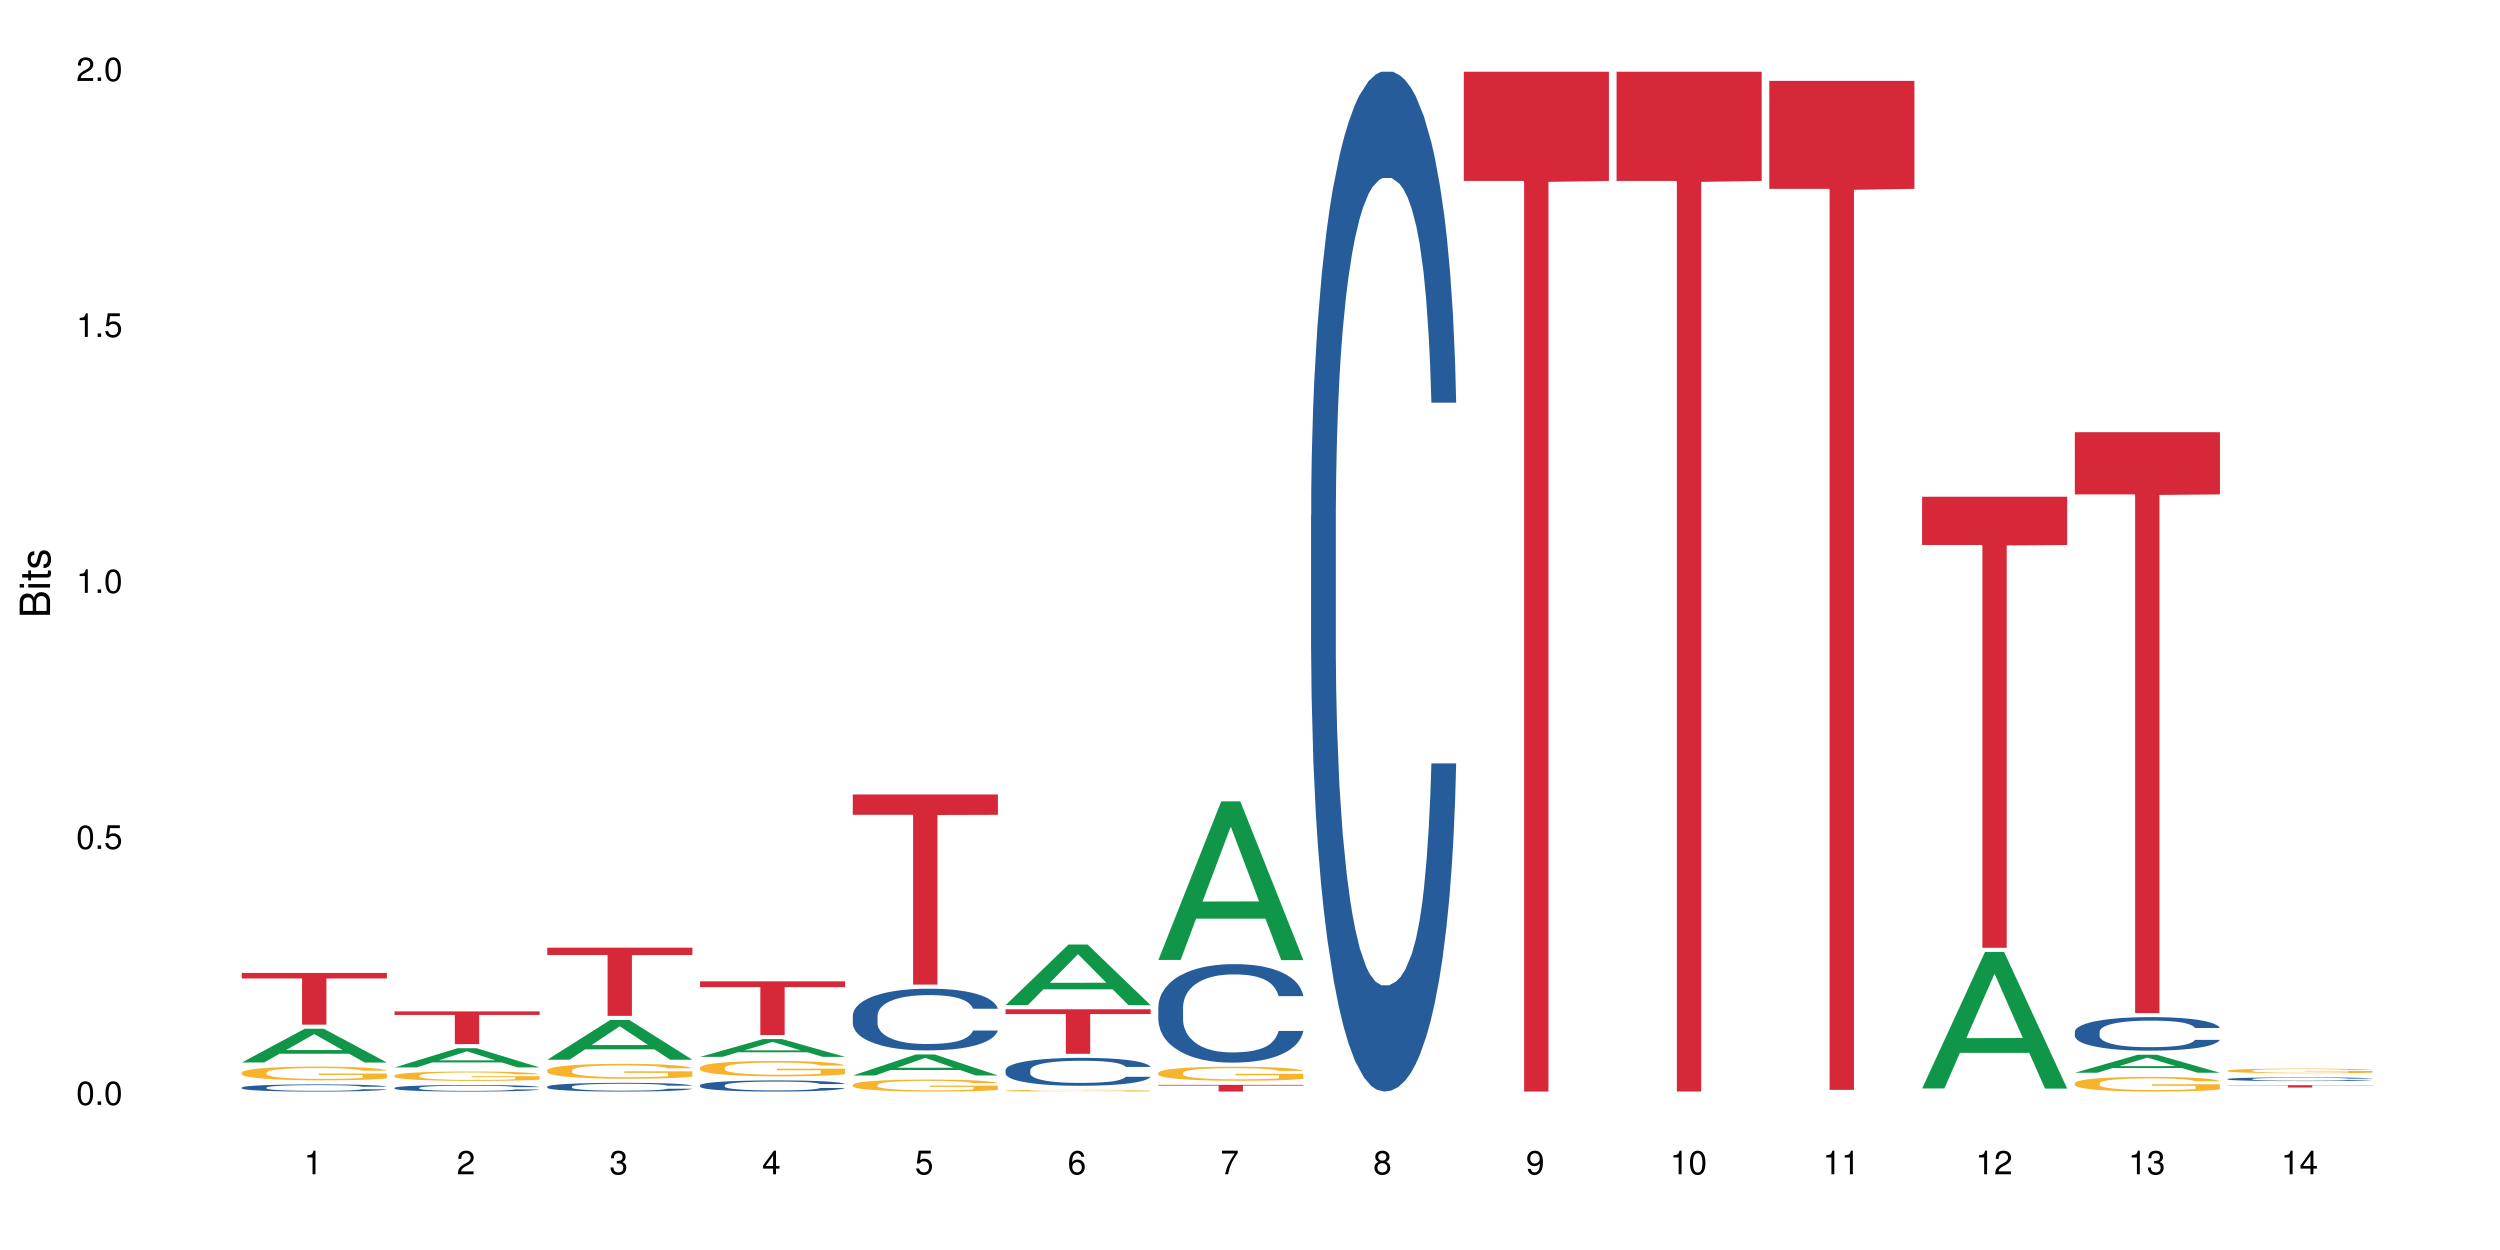 <?xml version="1.0" encoding="UTF-8"?>
<svg xmlns="http://www.w3.org/2000/svg" xmlns:xlink="http://www.w3.org/1999/xlink" width="720pt" height="360pt" viewBox="0 0 720 360" version="1.1">
<defs>
<g>
<symbol overflow="visible" id="glyph0-0">
<path style="stroke:none;" d=""/>
</symbol>
<symbol overflow="visible" id="glyph0-1">
<path style="stroke:none;" d="M 2.641 -6.797 C 2 -6.797 1.422 -6.531 1.078 -6.047 C 0.641 -5.453 0.406 -4.547 0.406 -3.297 C 0.406 -1 1.188 0.219 2.641 0.219 C 4.078 0.219 4.859 -1 4.859 -3.234 C 4.859 -4.562 4.656 -5.438 4.203 -6.047 C 3.844 -6.531 3.281 -6.797 2.641 -6.797 Z M 2.641 -6.047 C 3.547 -6.047 4 -5.125 4 -3.312 C 4 -1.375 3.562 -0.484 2.625 -0.484 C 1.734 -0.484 1.281 -1.422 1.281 -3.281 C 1.281 -5.141 1.734 -6.047 2.641 -6.047 Z M 2.641 -6.047 "/>
</symbol>
<symbol overflow="visible" id="glyph0-2">
<path style="stroke:none;" d="M 1.828 -1 L 0.828 -1 L 0.828 0 L 1.828 0 Z M 1.828 -1 "/>
</symbol>
<symbol overflow="visible" id="glyph0-3">
<path style="stroke:none;" d="M 4.562 -6.797 L 1.062 -6.797 L 0.547 -3.094 L 1.328 -3.094 C 1.719 -3.562 2.047 -3.734 2.578 -3.734 C 3.484 -3.734 4.062 -3.109 4.062 -2.094 C 4.062 -1.125 3.484 -0.531 2.578 -0.531 C 1.828 -0.531 1.375 -0.906 1.188 -1.672 L 0.328 -1.672 C 0.453 -1.109 0.547 -0.844 0.75 -0.594 C 1.125 -0.078 1.828 0.219 2.594 0.219 C 3.969 0.219 4.922 -0.781 4.922 -2.219 C 4.922 -3.562 4.031 -4.484 2.719 -4.484 C 2.25 -4.484 1.859 -4.359 1.469 -4.062 L 1.734 -5.969 L 4.562 -5.969 Z M 4.562 -6.797 "/>
</symbol>
<symbol overflow="visible" id="glyph0-4">
<path style="stroke:none;" d="M 2.484 -4.844 L 2.484 0 L 3.328 0 L 3.328 -6.797 L 2.766 -6.797 C 2.469 -5.75 2.281 -5.609 0.984 -5.453 L 0.984 -4.844 Z M 2.484 -4.844 "/>
</symbol>
<symbol overflow="visible" id="glyph0-5">
<path style="stroke:none;" d="M 4.859 -0.828 L 1.281 -0.828 C 1.359 -1.391 1.672 -1.75 2.5 -2.234 L 3.469 -2.75 C 4.406 -3.266 4.906 -3.969 4.906 -4.812 C 4.906 -5.375 4.672 -5.906 4.266 -6.266 C 3.859 -6.625 3.375 -6.797 2.719 -6.797 C 1.859 -6.797 1.219 -6.5 0.844 -5.922 C 0.609 -5.562 0.5 -5.125 0.484 -4.438 L 1.328 -4.438 C 1.359 -4.906 1.406 -5.188 1.531 -5.406 C 1.75 -5.812 2.188 -6.062 2.703 -6.062 C 3.469 -6.062 4.031 -5.516 4.031 -4.781 C 4.031 -4.25 3.719 -3.797 3.125 -3.438 L 2.234 -2.938 C 0.812 -2.141 0.406 -1.5 0.328 0 L 4.859 0 Z M 4.859 -0.828 "/>
</symbol>
<symbol overflow="visible" id="glyph0-6">
<path style="stroke:none;" d="M 2.125 -3.125 L 2.578 -3.125 C 3.516 -3.125 3.984 -2.703 3.984 -1.891 C 3.984 -1.031 3.469 -0.531 2.578 -0.531 C 1.656 -0.531 1.203 -0.984 1.156 -1.969 L 0.312 -1.969 C 0.344 -1.422 0.438 -1.078 0.609 -0.766 C 0.953 -0.109 1.625 0.219 2.547 0.219 C 3.953 0.219 4.859 -0.609 4.859 -1.906 C 4.859 -2.766 4.516 -3.25 3.703 -3.516 C 4.344 -3.766 4.656 -4.25 4.656 -4.938 C 4.656 -6.109 3.875 -6.797 2.578 -6.797 C 1.203 -6.797 0.484 -6.047 0.453 -4.609 L 1.297 -4.609 C 1.312 -5.016 1.344 -5.25 1.453 -5.453 C 1.641 -5.828 2.062 -6.062 2.594 -6.062 C 3.344 -6.062 3.797 -5.625 3.797 -4.906 C 3.797 -4.422 3.609 -4.141 3.25 -3.984 C 3.016 -3.891 2.719 -3.844 2.125 -3.844 Z M 2.125 -3.125 "/>
</symbol>
<symbol overflow="visible" id="glyph0-7">
<path style="stroke:none;" d="M 3.141 -1.625 L 3.141 0 L 3.984 0 L 3.984 -1.625 L 4.984 -1.625 L 4.984 -2.391 L 3.984 -2.391 L 3.984 -6.797 L 3.359 -6.797 L 0.266 -2.516 L 0.266 -1.625 Z M 3.141 -2.391 L 1 -2.391 L 3.141 -5.359 Z M 3.141 -2.391 "/>
</symbol>
<symbol overflow="visible" id="glyph0-8">
<path style="stroke:none;" d="M 4.781 -5.031 C 4.609 -6.141 3.891 -6.797 2.844 -6.797 C 2.094 -6.797 1.422 -6.438 1.031 -5.828 C 0.609 -5.172 0.406 -4.344 0.406 -3.094 C 0.406 -1.953 0.578 -1.234 0.984 -0.625 C 1.359 -0.078 1.953 0.219 2.703 0.219 C 3.984 0.219 4.922 -0.734 4.922 -2.078 C 4.922 -3.344 4.062 -4.234 2.844 -4.234 C 2.172 -4.234 1.641 -3.969 1.281 -3.469 C 1.281 -5.125 1.828 -6.047 2.797 -6.047 C 3.391 -6.047 3.797 -5.672 3.938 -5.031 Z M 2.734 -3.484 C 3.547 -3.484 4.062 -2.922 4.062 -2 C 4.062 -1.156 3.484 -0.531 2.703 -0.531 C 1.922 -0.531 1.328 -1.188 1.328 -2.047 C 1.328 -2.891 1.906 -3.484 2.734 -3.484 Z M 2.734 -3.484 "/>
</symbol>
<symbol overflow="visible" id="glyph0-9">
<path style="stroke:none;" d="M 4.984 -6.797 L 0.438 -6.797 L 0.438 -5.969 L 4.109 -5.969 C 2.5 -3.656 1.828 -2.234 1.328 0 L 2.219 0 C 2.594 -2.172 3.453 -4.047 4.984 -6.094 Z M 4.984 -6.797 "/>
</symbol>
<symbol overflow="visible" id="glyph0-10">
<path style="stroke:none;" d="M 3.75 -3.578 C 4.453 -4 4.688 -4.344 4.688 -4.984 C 4.688 -6.047 3.844 -6.797 2.641 -6.797 C 1.438 -6.797 0.594 -6.047 0.594 -4.984 C 0.594 -4.359 0.828 -4.016 1.516 -3.578 C 0.734 -3.203 0.359 -2.641 0.359 -1.891 C 0.359 -0.641 1.297 0.219 2.641 0.219 C 3.984 0.219 4.922 -0.641 4.922 -1.875 C 4.922 -2.641 4.531 -3.203 3.75 -3.578 Z M 2.641 -6.047 C 3.359 -6.047 3.812 -5.625 3.812 -4.969 C 3.812 -4.344 3.344 -3.922 2.641 -3.922 C 1.922 -3.922 1.453 -4.344 1.453 -4.984 C 1.453 -5.625 1.922 -6.047 2.641 -6.047 Z M 2.641 -3.203 C 3.484 -3.203 4.062 -2.672 4.062 -1.875 C 4.062 -1.062 3.484 -0.531 2.625 -0.531 C 1.797 -0.531 1.219 -1.078 1.219 -1.875 C 1.219 -2.672 1.797 -3.203 2.641 -3.203 Z M 2.641 -3.203 "/>
</symbol>
<symbol overflow="visible" id="glyph0-11">
<path style="stroke:none;" d="M 0.516 -1.547 C 0.672 -0.438 1.406 0.219 2.438 0.219 C 3.188 0.219 3.859 -0.141 4.266 -0.75 C 4.688 -1.406 4.891 -2.25 4.891 -3.484 C 4.891 -4.625 4.703 -5.359 4.312 -5.953 C 3.938 -6.5 3.344 -6.797 2.594 -6.797 C 1.297 -6.797 0.359 -5.844 0.359 -4.516 C 0.359 -3.25 1.234 -2.344 2.453 -2.344 C 3.094 -2.344 3.562 -2.578 4.016 -3.109 C 4 -1.453 3.469 -0.531 2.5 -0.531 C 1.906 -0.531 1.484 -0.906 1.359 -1.547 Z M 2.578 -6.062 C 3.375 -6.062 3.969 -5.406 3.969 -4.531 C 3.969 -3.688 3.375 -3.094 2.547 -3.094 C 1.734 -3.094 1.234 -3.672 1.234 -4.578 C 1.234 -5.438 1.797 -6.062 2.578 -6.062 Z M 2.578 -6.062 "/>
</symbol>
<symbol overflow="visible" id="glyph1-0">
<path style="stroke:none;" d=""/>
</symbol>
<symbol overflow="visible" id="glyph1-1">
<path style="stroke:none;" d="M 0 -0.953 L 0 -4.891 C 0 -5.719 -0.234 -6.344 -0.734 -6.797 C -1.188 -7.234 -1.812 -7.469 -2.5 -7.469 C -3.547 -7.469 -4.188 -7 -4.625 -5.875 C -4.984 -6.672 -5.641 -7.094 -6.531 -7.094 C -7.156 -7.094 -7.734 -6.859 -8.141 -6.391 C -8.562 -5.938 -8.75 -5.344 -8.75 -4.5 L -8.75 -0.953 Z M -4.984 -2.062 L -7.766 -2.062 L -7.766 -4.219 C -7.766 -4.844 -7.688 -5.203 -7.453 -5.5 C -7.219 -5.812 -6.859 -5.969 -6.375 -5.969 C -5.906 -5.969 -5.531 -5.812 -5.297 -5.5 C -5.062 -5.203 -4.984 -4.844 -4.984 -4.219 Z M -0.984 -2.062 L -4 -2.062 L -4 -4.781 C -4 -5.328 -3.859 -5.688 -3.578 -5.953 C -3.297 -6.219 -2.922 -6.359 -2.484 -6.359 C -2.062 -6.359 -1.688 -6.219 -1.406 -5.953 C -1.109 -5.688 -0.984 -5.328 -0.984 -4.781 Z M -0.984 -2.062 "/>
</symbol>
<symbol overflow="visible" id="glyph1-2">
<path style="stroke:none;" d="M -6.281 -1.797 L -6.281 -0.797 L 0 -0.797 L 0 -1.797 Z M -8.75 -1.797 L -8.75 -0.797 L -7.484 -0.797 L -7.484 -1.797 Z M -8.75 -1.797 "/>
</symbol>
<symbol overflow="visible" id="glyph1-3">
<path style="stroke:none;" d="M -6.281 -3.047 L -6.281 -2.016 L -8.016 -2.016 L -8.016 -1.016 L -6.281 -1.016 L -6.281 -0.172 L -5.469 -0.172 L -5.469 -1.016 L -0.719 -1.016 C -0.078 -1.016 0.281 -1.453 0.281 -2.234 C 0.281 -2.469 0.25 -2.719 0.188 -3.047 L -0.641 -3.047 C -0.609 -2.922 -0.594 -2.766 -0.594 -2.562 C -0.594 -2.141 -0.719 -2.016 -1.156 -2.016 L -5.469 -2.016 L -5.469 -3.047 Z M -6.281 -3.047 "/>
</symbol>
<symbol overflow="visible" id="glyph1-4">
<path style="stroke:none;" d="M -4.531 -5.25 C -5.766 -5.25 -6.469 -4.422 -6.469 -2.969 C -6.469 -1.516 -5.719 -0.562 -4.547 -0.562 C -3.562 -0.562 -3.094 -1.062 -2.734 -2.562 L -2.516 -3.484 C -2.344 -4.188 -2.094 -4.469 -1.625 -4.469 C -1.047 -4.469 -0.641 -3.875 -0.641 -3 C -0.641 -2.453 -0.797 -2 -1.062 -1.75 C -1.25 -1.594 -1.422 -1.531 -1.875 -1.469 L -1.875 -0.406 C -0.422 -0.453 0.281 -1.266 0.281 -2.922 C 0.281 -4.5 -0.5 -5.516 -1.719 -5.516 C -2.656 -5.516 -3.172 -4.984 -3.469 -3.734 L -3.703 -2.766 C -3.891 -1.953 -4.156 -1.609 -4.594 -1.609 C -5.172 -1.609 -5.547 -2.125 -5.547 -2.938 C -5.547 -3.75 -5.203 -4.172 -4.531 -4.203 Z M -4.531 -5.25 "/>
</symbol>
</g>
</defs>
<g id="surface121045">
<rect x="0" y="0" width="720" height="360" style="fill:rgb(100%,100%,100%);fill-opacity:1;stroke:none;"/>
<path style=" stroke:none;fill-rule:nonzero;fill:rgb(6.275%,58.824%,28.235%);fill-opacity:1;" d="M 69.629 305.996 L 69.676 305.988 L 87.758 296.285 L 93.25 296.285 L 111.422 306.004 L 105.039 306.004 L 100.484 303.469 L 80.523 303.469 L 76.059 305.996 L 69.629 305.996 L 82.445 302.418 L 98.652 302.41 L 90.57 297.871 L 90.48 297.863 L 90.391 297.891 L 82.398 302.41 L 82.445 302.418 Z M 69.629 305.996 "/>
<path style=" stroke:none;fill-rule:nonzero;fill:rgb(14.51%,36.078%,60%);fill-opacity:1;" d="M 69.629 313.207 L 69.68 313.203 L 69.68 313.16 L 69.832 313.086 L 70.191 312.996 L 70.547 312.934 L 71.465 312.824 L 72.738 312.715 L 74.062 312.633 L 75.031 312.586 L 75.898 312.547 L 77.887 312.477 L 79.16 312.441 L 80.535 312.41 L 82.219 312.379 L 83.441 312.359 L 86.195 312.328 L 88.234 312.316 L 89.812 312.309 L 93.227 312.309 L 95.266 312.316 L 96.746 312.328 L 98.375 312.344 L 99.75 312.359 L 102.148 312.398 L 104.289 312.453 L 105.258 312.484 L 106.785 312.543 L 107.957 312.598 L 108.773 312.648 L 109.691 312.715 L 110.504 312.801 L 111.117 312.898 L 111.422 312.98 L 104.289 312.98 L 103.93 312.902 L 103.523 312.844 L 102.758 312.77 L 101.992 312.715 L 100.922 312.66 L 99.957 312.621 L 98.629 312.586 L 97.457 312.562 L 96.234 312.547 L 95.062 312.535 L 92.82 312.523 L 90.219 312.523 L 89.254 312.527 L 87.266 312.543 L 86.195 312.555 L 84.664 312.582 L 83.594 312.609 L 82.32 312.645 L 81.453 312.676 L 80.383 312.727 L 79.617 312.77 L 78.754 312.832 L 78.242 312.879 L 77.785 312.93 L 77.375 312.992 L 77.07 313.059 L 76.867 313.129 L 76.766 313.195 L 76.766 313.488 L 76.867 313.559 L 77.121 313.637 L 77.785 313.75 L 78.754 313.852 L 79.875 313.93 L 80.945 313.988 L 81.555 314.012 L 82.371 314.043 L 83.645 314.082 L 85.48 314.117 L 86.551 314.133 L 88.184 314.148 L 89.863 314.156 L 92.105 314.156 L 94.094 314.148 L 95.418 314.141 L 96.797 314.125 L 98.68 314.094 L 99.852 314.062 L 100.871 314.027 L 101.637 313.988 L 102.148 313.961 L 102.91 313.902 L 103.523 313.836 L 103.98 313.773 L 104.289 313.707 L 111.422 313.707 L 111.117 313.781 L 110.66 313.855 L 110.199 313.91 L 109.484 313.977 L 108.672 314.035 L 107.5 314.102 L 106.531 314.145 L 105.258 314.191 L 104.082 314.227 L 102.809 314.258 L 100.922 314.297 L 99.699 314.316 L 98.375 314.332 L 96.797 314.348 L 94.809 314.359 L 92.668 314.367 L 90.68 314.371 L 88.539 314.367 L 86.957 314.359 L 84.867 314.344 L 82.27 314.309 L 80.383 314.273 L 78.906 314.238 L 77.633 314.199 L 76.203 314.148 L 74.371 314.066 L 73.25 314 L 72.484 313.949 L 71.617 313.875 L 71.004 313.809 L 70.293 313.703 L 69.781 313.57 L 69.629 313.465 Z M 69.629 313.207 "/>
<path style=" stroke:none;fill-rule:nonzero;fill:rgb(96.863%,70.196%,16.863%);fill-opacity:1;" d="M 69.629 308.875 L 69.68 308.871 L 69.68 308.797 L 69.883 308.637 L 70.395 308.414 L 71.055 308.23 L 71.77 308.086 L 72.23 308.008 L 72.992 307.902 L 73.656 307.82 L 75.336 307.66 L 77.477 307.508 L 78.652 307.445 L 79.977 307.383 L 81.863 307.312 L 82.727 307.289 L 85.379 307.23 L 88.387 307.195 L 91.699 307.184 L 93.227 307.188 L 95.316 307.203 L 98.172 307.242 L 99.801 307.277 L 101.078 307.312 L 102.402 307.359 L 104.031 307.434 L 105.562 307.52 L 106.785 307.605 L 108.008 307.715 L 109.027 307.828 L 109.895 307.957 L 110.66 308.105 L 111.117 308.234 L 111.422 308.359 L 104.34 308.359 L 103.93 308.234 L 103.473 308.137 L 102.707 308.016 L 101.941 307.93 L 101.18 307.863 L 99.75 307.77 L 98.527 307.711 L 97 307.66 L 95.52 307.629 L 93.84 307.605 L 92.82 307.598 L 90.117 307.598 L 87.672 307.625 L 86.246 307.652 L 85.227 307.68 L 83.797 307.734 L 82.934 307.777 L 82.422 307.809 L 80.895 307.918 L 79.875 308.02 L 79.312 308.09 L 78.602 308.195 L 78.09 308.293 L 77.531 308.438 L 77.223 308.547 L 76.816 308.793 L 76.766 309.441 L 76.918 309.578 L 77.223 309.727 L 77.633 309.855 L 78.242 309.992 L 78.855 310.098 L 79.926 310.238 L 80.844 310.332 L 81.555 310.391 L 82.934 310.488 L 83.492 310.52 L 84.816 310.586 L 86.195 310.637 L 87.875 310.68 L 89.148 310.703 L 91.188 310.719 L 93.789 310.719 L 96.848 310.699 L 98.781 310.668 L 100.109 310.641 L 100.977 310.613 L 102.047 310.574 L 102.809 310.539 L 103.523 310.5 L 104.391 310.438 L 104.391 309.578 L 91.801 309.574 L 91.801 309.168 L 111.371 309.168 L 111.422 310.574 L 110.352 310.672 L 109.027 310.766 L 107.754 310.84 L 106.43 310.898 L 104.543 310.969 L 103.012 311.012 L 100.668 311.062 L 98.527 311.094 L 96.285 311.117 L 94.297 311.125 L 91.953 311.129 L 89.863 311.125 L 87.621 311.102 L 85.836 311.074 L 84.207 311.035 L 82.574 310.988 L 80.535 310.914 L 79.211 310.852 L 77.836 310.777 L 76.461 310.688 L 75.234 310.59 L 74.422 310.516 L 73.605 310.426 L 72.738 310.32 L 71.922 310.195 L 71.312 310.086 L 70.75 309.961 L 70.344 309.84 L 69.934 309.68 L 69.73 309.547 L 69.629 309.438 Z M 69.629 308.875 "/>
<path style=" stroke:none;fill-rule:nonzero;fill:rgb(83.922%,15.686%,22.353%);fill-opacity:1;" d="M 69.629 280.199 L 111.422 280.199 L 111.422 281.797 L 94.004 281.809 L 94.004 295.105 L 86.996 295.105 L 86.996 281.824 L 86.895 281.797 L 69.629 281.797 Z M 69.629 280.199 "/>
<path style=" stroke:none;fill-rule:nonzero;fill:rgb(6.275%,58.824%,28.235%);fill-opacity:1;" d="M 113.621 307.41 L 113.668 307.406 L 131.75 301.883 L 137.242 301.883 L 155.418 307.418 L 149.031 307.418 L 144.477 305.973 L 124.52 305.973 L 120.051 307.41 L 113.621 307.41 L 126.438 305.375 L 142.645 305.371 L 134.562 302.789 L 134.477 302.781 L 134.387 302.797 L 126.395 305.371 L 126.438 305.375 Z M 113.621 307.41 "/>
<path style=" stroke:none;fill-rule:nonzero;fill:rgb(14.51%,36.078%,60%);fill-opacity:1;" d="M 113.621 313.301 L 113.672 313.301 L 113.672 313.258 L 113.828 313.191 L 114.184 313.109 L 114.539 313.051 L 115.457 312.949 L 116.73 312.852 L 118.059 312.773 L 119.023 312.73 L 119.891 312.695 L 121.879 312.633 L 123.152 312.598 L 124.531 312.57 L 126.211 312.539 L 127.434 312.523 L 130.188 312.496 L 132.227 312.484 L 133.805 312.477 L 137.223 312.477 L 139.258 312.484 L 140.738 312.492 L 142.367 312.508 L 143.746 312.523 L 146.141 312.559 L 148.281 312.609 L 149.25 312.637 L 150.777 312.691 L 151.949 312.742 L 152.766 312.785 L 153.684 312.852 L 154.5 312.93 L 155.109 313.016 L 155.418 313.09 L 148.281 313.09 L 147.926 313.023 L 147.516 312.969 L 146.75 312.898 L 145.988 312.848 L 144.918 312.797 L 143.949 312.766 L 142.625 312.73 L 141.453 312.711 L 140.227 312.695 L 139.055 312.684 L 136.812 312.676 L 134.215 312.676 L 133.246 312.68 L 131.258 312.691 L 130.188 312.703 L 128.66 312.727 L 127.59 312.75 L 126.312 312.785 L 125.449 312.816 L 124.379 312.859 L 123.613 312.898 L 122.746 312.957 L 122.234 313 L 121.777 313.047 L 121.371 313.105 L 121.062 313.168 L 120.859 313.23 L 120.758 313.293 L 120.758 313.562 L 120.859 313.621 L 121.113 313.695 L 121.777 313.801 L 122.746 313.895 L 123.867 313.965 L 124.938 314.02 L 125.551 314.043 L 126.363 314.07 L 127.641 314.105 L 129.473 314.141 L 130.543 314.152 L 132.176 314.168 L 133.855 314.172 L 136.098 314.172 L 138.086 314.168 L 139.414 314.156 L 140.789 314.145 L 142.676 314.113 L 143.848 314.086 L 144.867 314.055 L 145.629 314.02 L 146.141 313.992 L 146.906 313.941 L 147.516 313.883 L 147.977 313.82 L 148.281 313.762 L 155.418 313.762 L 155.109 313.832 L 154.652 313.898 L 154.191 313.949 L 153.48 314.008 L 152.664 314.062 L 151.492 314.125 L 150.523 314.164 L 149.25 314.207 L 148.078 314.238 L 146.805 314.27 L 144.918 314.305 L 143.695 314.32 L 142.367 314.336 L 140.789 314.352 L 138.801 314.363 L 136.66 314.367 L 134.672 314.371 L 132.531 314.367 L 130.953 314.359 L 128.863 314.344 L 126.262 314.312 L 124.379 314.281 L 122.898 314.246 L 121.625 314.215 L 120.199 314.168 L 118.363 314.09 L 117.242 314.031 L 116.477 313.984 L 115.609 313.914 L 115 313.855 L 114.285 313.758 L 113.777 313.637 L 113.621 313.539 Z M 113.621 313.301 "/>
<path style=" stroke:none;fill-rule:nonzero;fill:rgb(96.863%,70.196%,16.863%);fill-opacity:1;" d="M 113.621 309.754 L 113.672 309.75 L 113.672 309.703 L 113.879 309.59 L 114.387 309.438 L 115.051 309.312 L 115.762 309.211 L 116.223 309.16 L 116.988 309.086 L 117.648 309.031 L 119.332 308.922 L 121.473 308.816 L 122.645 308.773 L 123.969 308.73 L 125.855 308.684 L 126.723 308.668 L 129.371 308.629 L 132.379 308.602 L 135.691 308.598 L 137.223 308.598 L 139.312 308.609 L 142.164 308.637 L 143.797 308.66 L 145.07 308.684 L 146.395 308.715 L 148.027 308.766 L 149.555 308.824 L 150.777 308.883 L 152 308.957 L 153.02 309.039 L 153.887 309.125 L 154.652 309.227 L 155.109 309.312 L 155.418 309.398 L 148.332 309.398 L 147.926 309.312 L 147.465 309.246 L 146.699 309.164 L 145.938 309.105 L 145.172 309.059 L 143.746 308.996 L 142.523 308.957 L 140.992 308.922 L 139.516 308.898 L 137.832 308.883 L 136.812 308.879 L 134.113 308.879 L 131.664 308.898 L 130.238 308.918 L 129.219 308.938 L 127.793 308.973 L 126.926 309.004 L 126.414 309.023 L 124.887 309.098 L 123.867 309.168 L 123.305 309.215 L 122.594 309.289 L 122.082 309.355 L 121.523 309.453 L 121.219 309.527 L 120.809 309.695 L 120.758 310.141 L 120.91 310.234 L 121.219 310.336 L 121.625 310.426 L 122.234 310.52 L 122.848 310.59 L 123.918 310.688 L 124.836 310.75 L 125.551 310.793 L 126.926 310.859 L 127.484 310.879 L 128.812 310.926 L 130.188 310.961 L 131.871 310.988 L 133.145 311.004 L 135.184 311.016 L 137.781 311.016 L 140.84 311 L 142.777 310.98 L 144.102 310.961 L 144.969 310.945 L 146.039 310.918 L 146.805 310.895 L 147.516 310.867 L 148.383 310.824 L 148.383 310.234 L 135.793 310.23 L 135.793 309.957 L 155.367 309.953 L 155.418 310.918 L 154.348 310.984 L 153.02 311.047 L 151.746 311.098 L 150.422 311.141 L 148.535 311.188 L 147.008 311.215 L 144.664 311.25 L 142.523 311.273 L 140.277 311.289 L 138.293 311.297 L 135.945 311.297 L 133.855 311.293 L 131.613 311.277 L 129.832 311.258 L 128.199 311.234 L 126.57 311.203 L 124.531 311.148 L 123.203 311.109 L 121.828 311.055 L 120.453 310.996 L 119.23 310.926 L 118.414 310.875 L 117.598 310.816 L 116.73 310.742 L 115.918 310.66 L 115.305 310.582 L 114.742 310.496 L 114.336 310.414 L 113.93 310.305 L 113.727 310.215 L 113.621 310.137 Z M 113.621 309.754 "/>
<path style=" stroke:none;fill-rule:nonzero;fill:rgb(83.922%,15.686%,22.353%);fill-opacity:1;" d="M 113.621 291.289 L 155.418 291.289 L 155.418 292.297 L 138 292.309 L 138 300.703 L 130.988 300.703 L 130.988 292.316 L 130.887 292.297 L 113.621 292.297 Z M 113.621 291.289 "/>
<path style=" stroke:none;fill-rule:nonzero;fill:rgb(6.275%,58.824%,28.235%);fill-opacity:1;" d="M 157.617 305.199 L 157.66 305.188 L 175.746 293.746 L 181.238 293.746 L 199.41 305.207 L 193.023 305.207 L 188.469 302.215 L 168.512 302.215 L 164.047 305.199 L 157.617 305.199 L 170.43 300.977 L 186.641 300.969 L 178.559 295.617 L 178.469 295.605 L 178.379 295.641 L 170.387 300.969 L 170.43 300.977 Z M 157.617 305.199 "/>
<path style=" stroke:none;fill-rule:nonzero;fill:rgb(14.51%,36.078%,60%);fill-opacity:1;" d="M 157.617 312.949 L 157.668 312.949 L 157.668 312.895 L 157.82 312.805 L 158.176 312.695 L 158.535 312.621 L 159.449 312.484 L 160.727 312.352 L 162.051 312.254 L 163.02 312.191 L 163.887 312.145 L 165.871 312.062 L 167.148 312.02 L 168.523 311.98 L 170.207 311.941 L 171.43 311.918 L 174.18 311.879 L 176.219 311.863 L 177.801 311.855 L 181.215 311.855 L 183.254 311.867 L 184.73 311.879 L 186.363 311.895 L 187.738 311.918 L 190.133 311.969 L 192.273 312.031 L 193.242 312.066 L 194.773 312.141 L 195.945 312.207 L 196.758 312.27 L 197.676 312.352 L 198.492 312.457 L 199.105 312.574 L 199.41 312.672 L 192.273 312.672 L 191.918 312.582 L 191.512 312.508 L 190.746 312.414 L 189.98 312.348 L 188.91 312.281 L 187.941 312.238 L 186.617 312.195 L 185.445 312.168 L 184.223 312.145 L 183.051 312.133 L 180.805 312.117 L 178.207 312.117 L 177.238 312.125 L 175.25 312.141 L 174.18 312.156 L 172.652 312.191 L 171.582 312.219 L 170.309 312.266 L 169.441 312.305 L 168.371 312.363 L 167.605 312.418 L 166.738 312.492 L 166.23 312.551 L 165.77 312.613 L 165.363 312.691 L 165.059 312.77 L 164.855 312.855 L 164.75 312.938 L 164.75 313.297 L 164.855 313.379 L 165.109 313.473 L 165.77 313.613 L 166.738 313.738 L 167.859 313.832 L 168.93 313.902 L 169.543 313.934 L 170.359 313.973 L 171.633 314.016 L 173.469 314.062 L 174.539 314.082 L 176.168 314.098 L 177.852 314.109 L 180.094 314.109 L 182.082 314.098 L 183.406 314.09 L 184.781 314.07 L 186.668 314.031 L 187.84 313.992 L 188.859 313.949 L 189.625 313.906 L 190.133 313.871 L 190.898 313.797 L 191.512 313.719 L 191.969 313.641 L 192.273 313.562 L 199.41 313.562 L 199.105 313.652 L 198.645 313.742 L 198.188 313.809 L 197.473 313.891 L 196.656 313.961 L 195.484 314.043 L 194.516 314.094 L 193.242 314.152 L 192.07 314.195 L 190.797 314.234 L 188.91 314.281 L 187.688 314.305 L 186.363 314.324 L 184.781 314.344 L 182.793 314.359 L 180.652 314.367 L 178.664 314.371 L 176.523 314.367 L 174.945 314.355 L 172.855 314.336 L 170.258 314.293 L 168.371 314.25 L 166.891 314.207 L 165.617 314.16 L 164.191 314.098 L 162.355 314 L 161.234 313.922 L 160.469 313.855 L 159.605 313.766 L 158.992 313.688 L 158.277 313.559 L 157.77 313.395 L 157.617 313.27 Z M 157.617 312.949 "/>
<path style=" stroke:none;fill-rule:nonzero;fill:rgb(96.863%,70.196%,16.863%);fill-opacity:1;" d="M 157.617 308.227 L 157.668 308.223 L 157.668 308.145 L 157.871 307.965 L 158.379 307.723 L 159.043 307.523 L 159.758 307.367 L 160.215 307.285 L 160.98 307.168 L 161.641 307.082 L 163.324 306.906 L 165.465 306.742 L 166.637 306.668 L 167.961 306.602 L 169.848 306.527 L 170.715 306.5 L 173.363 306.438 L 176.371 306.398 L 179.684 306.387 L 181.215 306.391 L 183.305 306.406 L 186.156 306.449 L 187.789 306.488 L 189.062 306.527 L 190.387 306.578 L 192.02 306.656 L 193.547 306.754 L 194.773 306.848 L 195.996 306.965 L 197.016 307.09 L 197.879 307.227 L 198.645 307.391 L 199.105 307.527 L 199.41 307.664 L 192.324 307.664 L 191.918 307.527 L 191.457 307.422 L 190.695 307.293 L 189.93 307.199 L 189.164 307.125 L 187.738 307.023 L 186.516 306.961 L 184.984 306.906 L 183.508 306.871 L 181.824 306.848 L 180.805 306.84 L 178.105 306.84 L 175.66 306.867 L 174.23 306.898 L 173.211 306.93 L 171.785 306.988 L 170.918 307.035 L 170.41 307.066 L 168.879 307.188 L 167.859 307.297 L 167.301 307.371 L 166.586 307.488 L 166.078 307.594 L 165.516 307.75 L 165.211 307.867 L 164.801 308.137 L 164.75 308.84 L 164.906 308.988 L 165.211 309.148 L 165.617 309.289 L 166.23 309.438 L 166.84 309.555 L 167.91 309.707 L 168.828 309.809 L 169.543 309.875 L 170.918 309.98 L 171.48 310.016 L 172.805 310.086 L 174.18 310.141 L 175.863 310.188 L 177.137 310.211 L 179.176 310.23 L 181.773 310.23 L 184.832 310.207 L 186.77 310.176 L 188.094 310.145 L 188.961 310.117 L 190.031 310.074 L 190.797 310.035 L 191.512 309.992 L 192.375 309.926 L 192.375 308.988 L 179.789 308.984 L 179.789 308.547 L 199.359 308.543 L 199.41 310.074 L 198.34 310.18 L 197.016 310.281 L 195.738 310.359 L 194.414 310.426 L 192.527 310.5 L 191 310.547 L 188.656 310.602 L 186.516 310.637 L 184.273 310.66 L 182.285 310.672 L 179.941 310.676 L 177.852 310.668 L 175.609 310.645 L 173.824 310.613 L 172.191 310.574 L 170.562 310.523 L 168.523 310.441 L 167.199 310.375 L 165.82 310.293 L 164.445 310.195 L 163.223 310.09 L 162.406 310.008 L 161.59 309.914 L 160.727 309.797 L 159.91 309.664 L 159.297 309.543 L 158.738 309.402 L 158.328 309.273 L 157.922 309.098 L 157.719 308.957 L 157.617 308.836 Z M 157.617 308.227 "/>
<path style=" stroke:none;fill-rule:nonzero;fill:rgb(83.922%,15.686%,22.353%);fill-opacity:1;" d="M 157.617 272.934 L 199.41 272.934 L 199.41 275.035 L 181.992 275.055 L 181.992 292.566 L 174.984 292.566 L 174.984 275.074 L 174.883 275.035 L 157.617 275.035 Z M 157.617 272.934 "/>
<path style=" stroke:none;fill-rule:nonzero;fill:rgb(6.275%,58.824%,28.235%);fill-opacity:1;" d="M 201.609 304.379 L 201.652 304.375 L 219.738 299.254 L 225.23 299.254 L 243.402 304.387 L 237.02 304.387 L 232.465 303.047 L 212.504 303.047 L 208.039 304.379 L 201.609 304.379 L 214.426 302.492 L 230.633 302.488 L 222.551 300.094 L 222.461 300.09 L 222.371 300.102 L 214.379 302.488 L 214.426 302.492 Z M 201.609 304.379 "/>
<path style=" stroke:none;fill-rule:nonzero;fill:rgb(14.51%,36.078%,60%);fill-opacity:1;" d="M 201.609 312.559 L 201.66 312.555 L 201.66 312.484 L 201.812 312.371 L 202.172 312.23 L 202.527 312.137 L 203.445 311.961 L 204.719 311.793 L 206.043 311.664 L 207.012 311.59 L 207.879 311.531 L 209.867 311.422 L 211.141 311.367 L 212.516 311.316 L 214.199 311.266 L 215.422 311.238 L 218.176 311.191 L 220.211 311.168 L 221.793 311.16 L 225.207 311.16 L 227.246 311.172 L 228.723 311.188 L 230.355 311.211 L 231.73 311.238 L 234.129 311.301 L 236.27 311.383 L 237.234 311.43 L 238.766 311.523 L 239.938 311.609 L 240.754 311.688 L 241.672 311.793 L 242.484 311.926 L 243.098 312.078 L 243.402 312.203 L 236.27 312.203 L 235.91 312.086 L 235.504 311.992 L 234.738 311.875 L 233.973 311.789 L 232.902 311.703 L 231.934 311.648 L 230.609 311.594 L 229.438 311.559 L 228.215 311.531 L 227.043 311.512 L 224.801 311.496 L 222.199 311.496 L 221.23 311.5 L 219.246 311.523 L 218.176 311.547 L 216.645 311.586 L 215.574 311.625 L 214.301 311.684 L 213.434 311.734 L 212.363 311.809 L 211.598 311.875 L 210.734 311.973 L 210.223 312.047 L 209.766 312.129 L 209.355 312.227 L 209.051 312.328 L 208.848 312.438 L 208.746 312.543 L 208.746 312.996 L 208.848 313.102 L 209.102 313.227 L 209.766 313.406 L 210.734 313.562 L 211.855 313.684 L 212.926 313.773 L 213.535 313.812 L 214.352 313.859 L 215.625 313.918 L 217.461 313.977 L 218.531 314 L 220.16 314.023 L 221.844 314.035 L 224.086 314.035 L 226.074 314.023 L 227.398 314.012 L 228.777 313.984 L 230.66 313.938 L 231.832 313.891 L 232.852 313.832 L 233.617 313.777 L 234.129 313.73 L 234.891 313.641 L 235.504 313.539 L 235.961 313.438 L 236.27 313.336 L 243.402 313.336 L 243.098 313.457 L 242.641 313.57 L 242.18 313.656 L 241.465 313.758 L 240.652 313.848 L 239.48 313.949 L 238.512 314.02 L 237.234 314.094 L 236.062 314.148 L 234.789 314.199 L 232.902 314.258 L 231.68 314.285 L 230.355 314.312 L 228.777 314.336 L 226.789 314.355 L 224.648 314.367 L 222.66 314.371 L 220.52 314.363 L 218.938 314.352 L 216.848 314.328 L 214.25 314.273 L 212.363 314.219 L 210.887 314.164 L 209.613 314.105 L 208.184 314.023 L 206.348 313.895 L 205.227 313.797 L 204.465 313.715 L 203.598 313.598 L 202.984 313.496 L 202.273 313.332 L 201.762 313.125 L 201.609 312.961 Z M 201.609 312.559 "/>
<path style=" stroke:none;fill-rule:nonzero;fill:rgb(96.863%,70.196%,16.863%);fill-opacity:1;" d="M 201.609 307.457 L 201.66 307.453 L 201.66 307.371 L 201.863 307.191 L 202.375 306.941 L 203.035 306.734 L 203.75 306.574 L 204.207 306.488 L 204.973 306.367 L 205.637 306.277 L 207.316 306.098 L 209.457 305.926 L 210.629 305.855 L 211.957 305.785 L 213.844 305.711 L 214.707 305.68 L 217.359 305.617 L 220.367 305.578 L 223.68 305.562 L 225.207 305.57 L 227.297 305.586 L 230.152 305.629 L 231.781 305.668 L 233.059 305.711 L 234.383 305.762 L 236.012 305.844 L 237.543 305.941 L 238.766 306.035 L 239.988 306.156 L 241.008 306.285 L 241.875 306.426 L 242.641 306.598 L 243.098 306.738 L 243.402 306.879 L 236.32 306.879 L 235.91 306.738 L 235.453 306.629 L 234.688 306.496 L 233.922 306.398 L 233.16 306.324 L 231.73 306.219 L 230.508 306.152 L 228.98 306.098 L 227.5 306.062 L 225.82 306.035 L 224.801 306.027 L 222.098 306.027 L 219.652 306.055 L 218.227 306.09 L 217.207 306.121 L 215.777 306.18 L 214.914 306.23 L 214.402 306.262 L 212.875 306.387 L 211.855 306.5 L 211.293 306.578 L 210.578 306.699 L 210.07 306.809 L 209.508 306.969 L 209.203 307.09 L 208.797 307.363 L 208.746 308.09 L 208.898 308.242 L 209.203 308.406 L 209.613 308.555 L 210.223 308.707 L 210.836 308.824 L 211.906 308.98 L 212.824 309.086 L 213.535 309.156 L 214.914 309.262 L 215.473 309.301 L 216.797 309.371 L 218.176 309.43 L 219.855 309.477 L 221.129 309.5 L 223.168 309.52 L 225.77 309.52 L 228.828 309.496 L 230.762 309.465 L 232.09 309.434 L 232.953 309.406 L 234.023 309.359 L 234.789 309.32 L 235.504 309.277 L 236.371 309.207 L 236.371 308.242 L 223.781 308.238 L 223.781 307.785 L 243.352 307.781 L 243.402 309.359 L 242.332 309.469 L 241.008 309.574 L 239.734 309.656 L 238.41 309.723 L 236.523 309.801 L 234.992 309.848 L 232.648 309.906 L 230.508 309.941 L 228.266 309.965 L 226.277 309.977 L 223.934 309.98 L 221.844 309.973 L 219.602 309.949 L 217.816 309.918 L 216.188 309.875 L 214.555 309.824 L 212.516 309.738 L 211.191 309.672 L 209.816 309.586 L 208.438 309.484 L 207.215 309.375 L 206.402 309.293 L 205.586 309.195 L 204.719 309.074 L 203.902 308.938 L 203.293 308.812 L 202.73 308.672 L 202.324 308.539 L 201.914 308.355 L 201.711 308.211 L 201.609 308.086 Z M 201.609 307.457 "/>
<path style=" stroke:none;fill-rule:nonzero;fill:rgb(83.922%,15.686%,22.353%);fill-opacity:1;" d="M 201.609 282.629 L 243.402 282.629 L 243.402 284.285 L 225.984 284.297 L 225.984 298.074 L 218.977 298.074 L 218.977 284.312 L 218.875 284.285 L 201.609 284.285 Z M 201.609 282.629 "/>
<path style=" stroke:none;fill-rule:nonzero;fill:rgb(6.275%,58.824%,28.235%);fill-opacity:1;" d="M 245.602 309.738 L 245.648 309.734 L 263.73 303.695 L 269.223 303.695 L 287.398 309.742 L 281.012 309.742 L 276.457 308.164 L 256.496 308.164 L 252.031 309.738 L 245.602 309.738 L 258.418 307.512 L 274.625 307.508 L 266.543 304.684 L 266.457 304.676 L 266.367 304.695 L 258.375 307.508 L 258.418 307.512 Z M 245.602 309.738 "/>
<path style=" stroke:none;fill-rule:nonzero;fill:rgb(14.51%,36.078%,60%);fill-opacity:1;" d="M 245.602 292.48 L 245.652 292.465 L 245.652 292.078 L 245.809 291.461 L 246.164 290.68 L 246.52 290.145 L 247.438 289.188 L 248.711 288.262 L 250.035 287.547 L 251.004 287.125 L 251.871 286.801 L 253.859 286.199 L 255.133 285.891 L 256.512 285.617 L 258.191 285.34 L 259.414 285.176 L 262.168 284.918 L 264.207 284.805 L 265.785 284.754 L 269.199 284.754 L 271.238 284.82 L 272.719 284.902 L 274.348 285.031 L 275.727 285.176 L 278.121 285.535 L 280.262 285.988 L 281.23 286.25 L 282.758 286.75 L 283.93 287.238 L 284.746 287.66 L 285.664 288.262 L 286.48 288.992 L 287.09 289.82 L 287.398 290.52 L 280.262 290.52 L 279.906 289.867 L 279.496 289.367 L 278.73 288.699 L 277.969 288.23 L 276.898 287.758 L 275.93 287.449 L 274.605 287.141 L 273.43 286.945 L 272.207 286.801 L 271.035 286.703 L 268.793 286.605 L 266.195 286.605 L 265.227 286.637 L 263.238 286.77 L 262.168 286.883 L 260.637 287.109 L 259.566 287.32 L 258.293 287.645 L 257.426 287.922 L 256.355 288.344 L 255.594 288.715 L 254.727 289.25 L 254.215 289.656 L 253.758 290.113 L 253.352 290.648 L 253.043 291.215 L 252.84 291.816 L 252.738 292.402 L 252.738 294.918 L 252.84 295.504 L 253.094 296.184 L 253.758 297.176 L 254.727 298.035 L 255.848 298.715 L 256.918 299.203 L 257.531 299.43 L 258.344 299.691 L 259.617 300.016 L 261.453 300.34 L 262.523 300.469 L 264.156 300.598 L 265.836 300.664 L 268.078 300.664 L 270.066 300.598 L 271.395 300.52 L 272.77 300.387 L 274.656 300.113 L 275.828 299.852 L 276.848 299.543 L 277.609 299.234 L 278.121 298.977 L 278.887 298.473 L 279.496 297.922 L 279.957 297.352 L 280.262 296.801 L 287.398 296.801 L 287.09 297.449 L 286.633 298.082 L 286.172 298.555 L 285.461 299.121 L 284.645 299.625 L 283.473 300.195 L 282.504 300.566 L 281.23 300.973 L 280.059 301.281 L 278.781 301.559 L 276.898 301.883 L 275.676 302.043 L 274.348 302.191 L 272.77 302.32 L 270.781 302.434 L 268.641 302.5 L 266.652 302.516 L 264.512 302.484 L 262.934 302.418 L 260.844 302.273 L 258.242 301.98 L 256.355 301.672 L 254.879 301.363 L 253.605 301.039 L 252.18 300.598 L 250.344 299.887 L 249.223 299.332 L 248.457 298.879 L 247.59 298.246 L 246.98 297.676 L 246.266 296.77 L 245.754 295.617 L 245.602 294.723 Z M 245.602 292.48 "/>
<path style=" stroke:none;fill-rule:nonzero;fill:rgb(96.863%,70.196%,16.863%);fill-opacity:1;" d="M 245.602 312.398 L 245.652 312.398 L 245.652 312.332 L 245.859 312.191 L 246.367 311.996 L 247.031 311.836 L 247.742 311.711 L 248.203 311.645 L 248.965 311.551 L 249.629 311.48 L 251.312 311.34 L 253.453 311.207 L 254.625 311.148 L 255.949 311.098 L 257.836 311.035 L 258.703 311.016 L 261.352 310.965 L 264.359 310.934 L 267.672 310.922 L 269.199 310.926 L 271.289 310.938 L 274.145 310.973 L 275.777 311.004 L 277.051 311.035 L 278.375 311.078 L 280.008 311.141 L 281.535 311.215 L 282.758 311.293 L 283.98 311.387 L 285 311.488 L 285.867 311.598 L 286.633 311.73 L 287.09 311.84 L 287.398 311.949 L 280.312 311.949 L 279.906 311.84 L 279.445 311.754 L 278.68 311.652 L 277.918 311.574 L 277.152 311.516 L 275.727 311.434 L 274.5 311.383 L 272.973 311.34 L 271.496 311.312 L 269.812 311.293 L 268.793 311.285 L 266.094 311.285 L 263.645 311.309 L 262.219 311.332 L 261.199 311.359 L 259.773 311.406 L 258.906 311.441 L 258.395 311.469 L 256.867 311.566 L 255.848 311.652 L 255.285 311.715 L 254.574 311.809 L 254.062 311.895 L 253.504 312.02 L 253.195 312.113 L 252.789 312.328 L 252.738 312.895 L 252.891 313.016 L 253.195 313.145 L 253.605 313.258 L 254.215 313.375 L 254.828 313.469 L 255.898 313.59 L 256.816 313.672 L 257.531 313.727 L 258.906 313.809 L 259.465 313.84 L 260.793 313.895 L 262.168 313.938 L 263.848 313.977 L 265.125 313.996 L 267.164 314.012 L 269.762 314.012 L 272.82 313.992 L 274.758 313.969 L 276.082 313.941 L 276.949 313.922 L 278.02 313.887 L 278.781 313.855 L 279.496 313.82 L 280.363 313.766 L 280.363 313.016 L 267.773 313.012 L 267.773 312.656 L 287.344 312.656 L 287.398 313.887 L 286.328 313.973 L 285 314.051 L 283.727 314.117 L 282.402 314.168 L 280.516 314.23 L 278.988 314.266 L 276.641 314.312 L 274.5 314.34 L 272.258 314.359 L 270.27 314.367 L 267.926 314.371 L 265.836 314.363 L 263.594 314.344 L 261.812 314.32 L 260.18 314.289 L 258.547 314.246 L 256.512 314.184 L 255.184 314.129 L 253.809 314.062 L 252.434 313.984 L 251.211 313.898 L 250.395 313.832 L 249.578 313.758 L 248.711 313.664 L 247.895 313.555 L 247.285 313.457 L 246.723 313.348 L 246.316 313.242 L 245.91 313.102 L 245.703 312.988 L 245.602 312.891 Z M 245.602 312.398 "/>
<path style=" stroke:none;fill-rule:nonzero;fill:rgb(83.922%,15.686%,22.353%);fill-opacity:1;" d="M 245.602 228.805 L 287.398 228.805 L 287.398 234.664 L 269.977 234.719 L 269.977 283.574 L 262.969 283.574 L 262.969 234.77 L 262.867 234.664 L 245.602 234.664 Z M 245.602 228.805 "/>
<path style=" stroke:none;fill-rule:nonzero;fill:rgb(6.275%,58.824%,28.235%);fill-opacity:1;" d="M 289.598 289.473 L 289.641 289.457 L 307.727 272.027 L 313.219 272.027 L 331.391 289.492 L 325.004 289.492 L 320.449 284.934 L 300.492 284.934 L 296.027 289.473 L 289.598 289.473 L 302.41 283.047 L 318.621 283.031 L 310.539 274.883 L 310.449 274.867 L 310.359 274.914 L 302.367 283.031 L 302.41 283.047 Z M 289.598 289.473 "/>
<path style=" stroke:none;fill-rule:nonzero;fill:rgb(14.51%,36.078%,60%);fill-opacity:1;" d="M 289.598 308.164 L 289.648 308.156 L 289.648 307.98 L 289.801 307.703 L 290.156 307.352 L 290.516 307.109 L 291.43 306.676 L 292.707 306.254 L 294.031 305.934 L 295 305.742 L 295.867 305.594 L 297.852 305.324 L 299.129 305.184 L 300.504 305.059 L 302.184 304.934 L 303.41 304.859 L 306.16 304.742 L 308.199 304.691 L 309.781 304.668 L 313.195 304.668 L 315.234 304.699 L 316.711 304.734 L 318.344 304.793 L 319.719 304.859 L 322.113 305.023 L 324.254 305.227 L 325.223 305.344 L 326.75 305.574 L 327.926 305.793 L 328.738 305.984 L 329.656 306.254 L 330.473 306.586 L 331.086 306.961 L 331.391 307.277 L 324.254 307.277 L 323.898 306.984 L 323.488 306.754 L 322.727 306.453 L 321.961 306.242 L 320.891 306.027 L 319.922 305.891 L 318.598 305.75 L 317.426 305.66 L 316.203 305.594 L 315.027 305.551 L 312.785 305.508 L 310.188 305.508 L 309.219 305.523 L 307.23 305.582 L 306.16 305.633 L 304.633 305.734 L 303.562 305.828 L 302.289 305.977 L 301.422 306.102 L 300.352 306.293 L 299.586 306.461 L 298.719 306.703 L 298.211 306.887 L 297.75 307.094 L 297.344 307.336 L 297.039 307.594 L 296.832 307.863 L 296.73 308.129 L 296.73 309.266 L 296.832 309.531 L 297.09 309.84 L 297.75 310.285 L 298.719 310.676 L 299.84 310.984 L 300.91 311.203 L 301.523 311.309 L 302.34 311.426 L 303.613 311.57 L 305.449 311.719 L 306.52 311.777 L 308.148 311.836 L 309.832 311.867 L 312.074 311.867 L 314.062 311.836 L 315.387 311.801 L 316.762 311.742 L 318.648 311.617 L 319.82 311.5 L 320.84 311.359 L 321.605 311.219 L 322.113 311.102 L 322.879 310.875 L 323.488 310.625 L 323.949 310.367 L 324.254 310.117 L 331.391 310.117 L 331.086 310.41 L 330.625 310.699 L 330.168 310.91 L 329.453 311.168 L 328.637 311.395 L 327.465 311.652 L 326.496 311.82 L 325.223 312.004 L 324.051 312.145 L 322.777 312.27 L 320.891 312.414 L 319.668 312.488 L 318.344 312.555 L 316.762 312.613 L 314.773 312.664 L 312.633 312.695 L 310.645 312.703 L 308.504 312.688 L 306.926 312.66 L 304.836 312.594 L 302.234 312.461 L 300.352 312.32 L 298.871 312.18 L 297.598 312.035 L 296.172 311.836 L 294.336 311.512 L 293.215 311.262 L 292.449 311.059 L 291.586 310.77 L 290.973 310.516 L 290.258 310.102 L 289.75 309.582 L 289.598 309.18 Z M 289.598 308.164 "/>
<path style=" stroke:none;fill-rule:nonzero;fill:rgb(96.863%,70.196%,16.863%);fill-opacity:1;" d="M 289.598 314.09 L 289.648 314.09 L 289.648 314.082 L 289.852 314.062 L 290.359 314.035 L 291.023 314.012 L 291.738 313.992 L 292.195 313.984 L 292.961 313.973 L 293.621 313.961 L 295.305 313.941 L 297.445 313.922 L 298.617 313.914 L 299.941 313.906 L 301.828 313.898 L 302.695 313.895 L 305.344 313.887 L 308.352 313.883 L 315.285 313.883 L 318.137 313.891 L 319.77 313.895 L 321.043 313.898 L 322.367 313.902 L 324 313.914 L 325.527 313.922 L 326.75 313.934 L 327.977 313.949 L 328.996 313.961 L 329.859 313.977 L 330.625 313.996 L 331.086 314.012 L 331.391 314.027 L 324.305 314.027 L 323.898 314.012 L 323.438 314 L 322.676 313.984 L 321.91 313.973 L 321.145 313.965 L 319.719 313.953 L 318.496 313.945 L 316.965 313.941 L 315.488 313.938 L 313.805 313.934 L 310.086 313.934 L 307.641 313.938 L 306.211 313.941 L 305.191 313.945 L 303.766 313.949 L 302.898 313.957 L 302.391 313.961 L 300.859 313.973 L 299.84 313.984 L 299.281 313.992 L 298.566 314.008 L 298.059 314.02 L 297.496 314.039 L 297.191 314.051 L 296.781 314.082 L 296.73 314.16 L 296.883 314.18 L 297.191 314.195 L 297.598 314.211 L 298.211 314.23 L 298.82 314.242 L 299.891 314.262 L 300.809 314.273 L 301.523 314.277 L 302.898 314.293 L 303.461 314.297 L 304.785 314.305 L 306.16 314.309 L 307.844 314.316 L 309.117 314.316 L 311.156 314.32 L 313.754 314.32 L 316.812 314.316 L 318.75 314.312 L 320.074 314.309 L 320.941 314.309 L 322.012 314.301 L 322.777 314.297 L 323.488 314.293 L 324.355 314.285 L 324.355 314.18 L 311.766 314.18 L 311.766 314.129 L 331.34 314.129 L 331.391 314.301 L 330.32 314.312 L 328.996 314.324 L 327.719 314.336 L 326.395 314.344 L 324.508 314.352 L 322.98 314.355 L 320.637 314.363 L 318.496 314.367 L 316.254 314.367 L 314.266 314.371 L 309.832 314.371 L 307.59 314.367 L 305.805 314.363 L 304.172 314.359 L 302.543 314.352 L 300.504 314.344 L 299.18 314.336 L 297.801 314.328 L 296.426 314.316 L 295.203 314.305 L 294.387 314.293 L 293.57 314.285 L 292.707 314.27 L 291.891 314.254 L 291.277 314.242 L 290.719 314.227 L 290.309 314.211 L 289.902 314.191 L 289.699 314.176 L 289.598 314.16 Z M 289.598 314.09 "/>
<path style=" stroke:none;fill-rule:nonzero;fill:rgb(83.922%,15.686%,22.353%);fill-opacity:1;" d="M 289.598 290.672 L 331.391 290.672 L 331.391 292.043 L 313.973 292.055 L 313.973 303.492 L 306.965 303.492 L 306.965 292.066 L 306.863 292.043 L 289.598 292.043 Z M 289.598 290.672 "/>
<path style=" stroke:none;fill-rule:nonzero;fill:rgb(6.275%,58.824%,28.235%);fill-opacity:1;" d="M 333.59 276.469 L 333.633 276.426 L 351.719 230.789 L 357.211 230.789 L 375.383 276.512 L 369 276.512 L 364.445 264.578 L 344.484 264.578 L 340.02 276.469 L 333.59 276.469 L 346.406 259.641 L 362.613 259.598 L 354.531 238.262 L 354.441 238.219 L 354.352 238.348 L 346.359 259.598 L 346.406 259.641 Z M 333.59 276.469 "/>
<path style=" stroke:none;fill-rule:nonzero;fill:rgb(14.51%,36.078%,60%);fill-opacity:1;" d="M 333.59 290.023 L 333.641 289.996 L 333.641 289.375 L 333.793 288.391 L 334.148 287.148 L 334.508 286.293 L 335.426 284.766 L 336.699 283.289 L 338.023 282.148 L 338.992 281.473 L 339.859 280.957 L 341.848 279.996 L 343.121 279.504 L 344.496 279.062 L 346.18 278.625 L 347.402 278.363 L 350.152 277.949 L 352.191 277.77 L 353.773 277.691 L 357.188 277.691 L 359.227 277.793 L 360.703 277.926 L 362.336 278.133 L 363.711 278.363 L 366.105 278.934 L 368.246 279.66 L 369.215 280.074 L 370.746 280.879 L 371.918 281.656 L 372.734 282.328 L 373.652 283.289 L 374.465 284.453 L 375.078 285.773 L 375.383 286.891 L 368.246 286.891 L 367.891 285.852 L 367.484 285.051 L 366.719 283.988 L 365.953 283.234 L 364.883 282.484 L 363.914 281.992 L 362.59 281.5 L 361.418 281.188 L 360.195 280.957 L 359.023 280.801 L 356.781 280.645 L 354.18 280.645 L 353.211 280.695 L 351.223 280.902 L 350.152 281.086 L 348.625 281.449 L 347.555 281.785 L 346.281 282.305 L 345.414 282.742 L 344.344 283.418 L 343.578 284.012 L 342.715 284.867 L 342.203 285.516 L 341.746 286.242 L 341.336 287.098 L 341.031 288.004 L 340.828 288.961 L 340.727 289.895 L 340.727 293.91 L 340.828 294.844 L 341.082 295.93 L 341.746 297.512 L 342.715 298.887 L 343.836 299.973 L 344.906 300.75 L 345.516 301.113 L 346.332 301.527 L 347.605 302.047 L 349.441 302.562 L 350.512 302.77 L 352.141 302.98 L 353.824 303.082 L 356.066 303.082 L 358.055 302.98 L 359.379 302.848 L 360.754 302.641 L 362.641 302.203 L 363.812 301.785 L 364.832 301.293 L 365.598 300.801 L 366.105 300.387 L 366.871 299.586 L 367.484 298.703 L 367.941 297.797 L 368.246 296.914 L 375.383 296.914 L 375.078 297.953 L 374.617 298.961 L 374.16 299.715 L 373.445 300.621 L 372.633 301.426 L 371.457 302.332 L 370.492 302.926 L 369.215 303.574 L 368.043 304.066 L 366.77 304.508 L 364.883 305.027 L 363.66 305.285 L 362.336 305.52 L 360.754 305.727 L 358.77 305.906 L 356.629 306.012 L 354.641 306.035 L 352.5 305.984 L 350.918 305.879 L 348.828 305.648 L 346.23 305.18 L 344.344 304.688 L 342.867 304.195 L 341.59 303.68 L 340.164 302.98 L 338.328 301.84 L 337.207 300.957 L 336.445 300.23 L 335.578 299.223 L 334.965 298.316 L 334.254 296.863 L 333.742 295.023 L 333.59 293.598 Z M 333.59 290.023 "/>
<path style=" stroke:none;fill-rule:nonzero;fill:rgb(96.863%,70.196%,16.863%);fill-opacity:1;" d="M 333.59 308.949 L 333.641 308.945 L 333.641 308.871 L 333.844 308.703 L 334.355 308.477 L 335.016 308.289 L 335.73 308.141 L 336.188 308.062 L 336.953 307.949 L 337.617 307.871 L 339.297 307.703 L 341.438 307.547 L 342.609 307.48 L 343.938 307.418 L 345.82 307.348 L 346.688 307.324 L 349.34 307.262 L 352.348 307.227 L 355.66 307.215 L 357.188 307.219 L 359.277 307.234 L 362.133 307.273 L 363.762 307.312 L 365.035 307.348 L 366.363 307.398 L 367.992 307.469 L 369.523 307.559 L 370.746 307.648 L 371.969 307.758 L 372.988 307.879 L 373.855 308.008 L 374.617 308.16 L 375.078 308.293 L 375.383 308.422 L 368.297 308.422 L 367.891 308.293 L 367.434 308.191 L 366.668 308.07 L 365.902 307.98 L 365.141 307.91 L 363.711 307.812 L 362.488 307.754 L 360.961 307.703 L 359.48 307.672 L 357.801 307.648 L 356.781 307.641 L 354.078 307.641 L 351.633 307.668 L 350.207 307.695 L 349.188 307.727 L 347.758 307.781 L 346.891 307.824 L 346.383 307.855 L 344.855 307.969 L 343.836 308.074 L 343.273 308.145 L 342.559 308.254 L 342.051 308.355 L 341.488 308.5 L 341.184 308.613 L 340.777 308.863 L 340.727 309.531 L 340.879 309.668 L 341.184 309.82 L 341.59 309.953 L 342.203 310.094 L 342.816 310.203 L 343.887 310.348 L 344.801 310.441 L 345.516 310.504 L 346.891 310.605 L 347.453 310.637 L 348.777 310.703 L 350.152 310.758 L 351.836 310.801 L 353.109 310.824 L 355.148 310.84 L 357.75 310.84 L 360.805 310.82 L 362.742 310.789 L 364.07 310.762 L 364.934 310.734 L 366.004 310.695 L 366.77 310.656 L 367.484 310.617 L 368.352 310.555 L 368.352 309.668 L 355.762 309.668 L 355.762 309.254 L 375.332 309.25 L 375.383 310.695 L 374.312 310.793 L 372.988 310.891 L 371.715 310.965 L 370.387 311.027 L 368.504 311.098 L 366.973 311.141 L 364.629 311.191 L 362.488 311.227 L 360.246 311.246 L 358.258 311.258 L 355.914 311.262 L 353.824 311.254 L 351.582 311.234 L 349.797 311.203 L 348.168 311.168 L 346.535 311.117 L 344.496 311.043 L 343.172 310.977 L 341.797 310.902 L 340.418 310.809 L 339.195 310.707 L 338.379 310.629 L 337.566 310.543 L 336.699 310.43 L 335.883 310.305 L 335.273 310.191 L 334.711 310.062 L 334.305 309.941 L 333.895 309.773 L 333.691 309.641 L 333.59 309.527 Z M 333.59 308.949 "/>
<path style=" stroke:none;fill-rule:nonzero;fill:rgb(83.922%,15.686%,22.353%);fill-opacity:1;" d="M 333.59 312.441 L 375.383 312.441 L 375.383 312.648 L 357.965 312.652 L 357.965 314.371 L 350.957 314.371 L 350.957 312.652 L 350.855 312.648 L 333.59 312.648 Z M 333.59 312.441 "/>
<path style=" stroke:none;fill-rule:nonzero;fill:rgb(14.51%,36.078%,60%);fill-opacity:1;" d="M 377.582 148.457 L 377.633 148.188 L 377.633 141.742 L 377.785 131.543 L 378.145 118.656 L 378.5 109.797 L 379.418 93.957 L 380.691 78.652 L 382.016 66.84 L 382.984 59.859 L 383.852 54.492 L 385.84 44.559 L 387.113 39.457 L 388.488 34.891 L 390.172 30.328 L 391.395 27.645 L 394.148 23.348 L 396.188 21.469 L 397.766 20.664 L 401.18 20.664 L 403.219 21.738 L 404.699 23.078 L 406.328 25.227 L 407.703 27.645 L 410.102 33.551 L 412.242 41.066 L 413.211 45.363 L 414.738 53.684 L 415.91 61.738 L 416.727 68.719 L 417.645 78.652 L 418.461 90.734 L 419.07 104.426 L 419.375 115.969 L 412.242 115.969 L 411.883 105.23 L 411.477 96.91 L 410.711 85.902 L 409.949 78.117 L 408.879 70.332 L 407.91 65.23 L 406.582 60.129 L 405.41 56.906 L 404.188 54.492 L 403.016 52.879 L 400.773 51.27 L 398.176 51.27 L 397.207 51.805 L 395.219 53.953 L 394.148 55.832 L 392.617 59.59 L 391.547 63.082 L 390.273 68.449 L 389.406 73.016 L 388.336 79.996 L 387.574 86.172 L 386.707 95.031 L 386.195 101.742 L 385.738 109.258 L 385.332 118.117 L 385.023 127.516 L 384.82 137.449 L 384.719 147.113 L 384.719 188.727 L 384.82 198.391 L 385.074 209.668 L 385.738 226.043 L 386.707 240.273 L 387.828 251.547 L 388.898 259.602 L 389.508 263.359 L 390.324 267.656 L 391.598 273.027 L 393.434 278.395 L 394.504 280.543 L 396.137 282.691 L 397.816 283.766 L 400.059 283.766 L 402.047 282.691 L 403.371 281.348 L 404.75 279.199 L 406.633 274.637 L 407.809 270.34 L 408.828 265.242 L 409.59 260.141 L 410.102 255.844 L 410.863 247.52 L 411.477 238.395 L 411.934 228.996 L 412.242 219.867 L 419.375 219.867 L 419.07 230.609 L 418.613 241.078 L 418.152 248.863 L 417.441 258.262 L 416.625 266.582 L 415.453 275.98 L 414.484 282.152 L 413.211 288.867 L 412.039 293.969 L 410.762 298.531 L 408.879 303.898 L 407.652 306.586 L 406.328 309 L 404.75 311.148 L 402.762 313.027 L 400.621 314.102 L 398.633 314.371 L 396.492 313.832 L 394.914 312.762 L 392.824 310.344 L 390.223 305.512 L 388.336 300.41 L 386.859 295.309 L 385.586 289.941 L 384.156 282.691 L 382.324 270.879 L 381.203 261.75 L 380.438 254.234 L 379.57 243.762 L 378.961 234.367 L 378.246 219.332 L 377.734 200.27 L 377.582 185.504 Z M 377.582 148.457 "/>
<path style=" stroke:none;fill-rule:nonzero;fill:rgb(83.922%,15.686%,22.353%);fill-opacity:1;" d="M 421.578 20.664 L 463.371 20.664 L 463.371 52.102 L 445.953 52.379 L 445.953 314.371 L 438.945 314.371 L 438.945 52.652 L 438.844 52.102 L 421.578 52.102 Z M 421.578 20.664 "/>
<path style=" stroke:none;fill-rule:nonzero;fill:rgb(83.922%,15.686%,22.353%);fill-opacity:1;" d="M 465.57 20.664 L 507.363 20.664 L 507.363 52.102 L 489.945 52.379 L 489.945 314.371 L 482.938 314.371 L 482.938 52.652 L 482.836 52.102 L 465.57 52.102 Z M 465.57 20.664 "/>
<path style=" stroke:none;fill-rule:nonzero;fill:rgb(83.922%,15.686%,22.353%);fill-opacity:1;" d="M 509.562 23.285 L 551.355 23.285 L 551.355 54.391 L 533.938 54.664 L 533.938 313.883 L 526.93 313.883 L 526.93 54.938 L 526.828 54.391 L 509.562 54.391 Z M 509.562 23.285 "/>
<path style=" stroke:none;fill-rule:nonzero;fill:rgb(6.275%,58.824%,28.235%);fill-opacity:1;" d="M 553.555 313.473 L 553.602 313.434 L 571.684 274.152 L 577.176 274.152 L 595.352 313.508 L 588.965 313.508 L 584.41 303.234 L 564.453 303.234 L 559.988 313.473 L 553.555 313.473 L 566.371 298.984 L 582.578 298.949 L 574.5 280.582 L 574.41 280.543 L 574.32 280.656 L 566.328 298.949 L 566.371 298.984 Z M 553.555 313.473 "/>
<path style=" stroke:none;fill-rule:nonzero;fill:rgb(83.922%,15.686%,22.353%);fill-opacity:1;" d="M 553.555 143.055 L 595.352 143.055 L 595.352 156.961 L 577.934 157.086 L 577.934 272.973 L 570.926 272.973 L 570.926 157.207 L 570.824 156.961 L 553.555 156.961 Z M 553.555 143.055 "/>
<path style=" stroke:none;fill-rule:nonzero;fill:rgb(6.275%,58.824%,28.235%);fill-opacity:1;" d="M 597.551 308.953 L 597.594 308.945 L 615.68 303.766 L 621.172 303.766 L 639.344 308.957 L 632.957 308.957 L 628.402 307.602 L 608.445 307.602 L 603.98 308.953 L 597.551 308.953 L 610.363 307.043 L 626.574 307.035 L 618.492 304.617 L 618.402 304.609 L 618.312 304.625 L 610.32 307.035 L 610.363 307.043 Z M 597.551 308.953 "/>
<path style=" stroke:none;fill-rule:nonzero;fill:rgb(14.51%,36.078%,60%);fill-opacity:1;" d="M 597.551 297.137 L 597.602 297.129 L 597.602 296.918 L 597.754 296.582 L 598.109 296.16 L 598.469 295.867 L 599.387 295.348 L 600.66 294.844 L 601.984 294.457 L 602.953 294.227 L 603.82 294.051 L 605.809 293.727 L 607.082 293.559 L 608.457 293.406 L 610.141 293.258 L 611.363 293.168 L 614.113 293.027 L 616.152 292.965 L 617.734 292.941 L 621.148 292.941 L 623.188 292.977 L 624.664 293.02 L 626.297 293.09 L 627.672 293.168 L 630.066 293.363 L 632.207 293.609 L 633.176 293.75 L 634.707 294.023 L 635.879 294.289 L 636.691 294.52 L 637.609 294.844 L 638.426 295.242 L 639.039 295.691 L 639.344 296.07 L 632.207 296.07 L 631.852 295.719 L 631.445 295.445 L 630.68 295.082 L 629.914 294.828 L 628.844 294.57 L 627.875 294.402 L 626.551 294.238 L 625.379 294.129 L 624.156 294.051 L 622.984 294 L 620.742 293.945 L 618.141 293.945 L 617.172 293.965 L 615.184 294.035 L 614.113 294.094 L 612.586 294.219 L 611.516 294.332 L 610.242 294.512 L 609.375 294.66 L 608.305 294.891 L 607.539 295.094 L 606.672 295.383 L 606.164 295.602 L 605.703 295.852 L 605.297 296.141 L 604.992 296.449 L 604.789 296.777 L 604.684 297.094 L 604.684 298.461 L 604.789 298.777 L 605.043 299.148 L 605.703 299.688 L 606.672 300.152 L 607.793 300.523 L 608.863 300.789 L 609.477 300.914 L 610.293 301.055 L 611.566 301.23 L 613.402 301.406 L 614.473 301.477 L 616.102 301.547 L 617.785 301.582 L 620.027 301.582 L 622.016 301.547 L 623.34 301.504 L 624.715 301.434 L 626.602 301.281 L 627.773 301.141 L 628.793 300.973 L 629.559 300.805 L 630.066 300.664 L 630.832 300.391 L 631.445 300.094 L 631.902 299.785 L 632.207 299.484 L 639.344 299.484 L 639.039 299.836 L 638.578 300.18 L 638.121 300.438 L 637.406 300.746 L 636.59 301.02 L 635.418 301.328 L 634.449 301.531 L 633.176 301.75 L 632.004 301.918 L 630.73 302.066 L 628.844 302.242 L 627.621 302.332 L 626.297 302.41 L 624.715 302.48 L 622.727 302.543 L 620.586 302.578 L 618.602 302.59 L 616.461 302.57 L 614.879 302.535 L 612.789 302.457 L 610.191 302.297 L 608.305 302.129 L 606.824 301.961 L 605.551 301.785 L 604.125 301.547 L 602.289 301.16 L 601.168 300.859 L 600.402 300.613 L 599.539 300.27 L 598.926 299.961 L 598.211 299.465 L 597.703 298.84 L 597.551 298.355 Z M 597.551 297.137 "/>
<path style=" stroke:none;fill-rule:nonzero;fill:rgb(96.863%,70.196%,16.863%);fill-opacity:1;" d="M 597.551 311.949 L 597.602 311.945 L 597.602 311.867 L 597.805 311.695 L 598.316 311.457 L 598.977 311.258 L 599.691 311.102 L 600.148 311.023 L 600.914 310.906 L 601.578 310.82 L 603.258 310.648 L 605.398 310.484 L 606.57 310.414 L 607.895 310.348 L 609.781 310.277 L 610.648 310.25 L 613.301 310.188 L 616.305 310.148 L 619.617 310.137 L 621.148 310.141 L 623.238 310.156 L 626.094 310.199 L 627.723 310.238 L 628.996 310.277 L 630.324 310.324 L 631.953 310.402 L 633.48 310.496 L 634.707 310.59 L 635.93 310.703 L 636.949 310.828 L 637.816 310.965 L 638.578 311.125 L 639.039 311.262 L 639.344 311.398 L 632.258 311.398 L 631.852 311.262 L 631.395 311.156 L 630.629 311.031 L 629.863 310.938 L 629.098 310.863 L 627.672 310.762 L 626.449 310.699 L 624.918 310.648 L 623.441 310.613 L 621.758 310.59 L 620.742 310.582 L 618.039 310.582 L 615.594 310.609 L 614.164 310.641 L 613.145 310.672 L 611.719 310.727 L 610.852 310.773 L 610.344 310.805 L 608.812 310.926 L 607.793 311.035 L 607.234 311.105 L 606.52 311.223 L 606.012 311.328 L 605.449 311.48 L 605.145 311.598 L 604.738 311.859 L 604.684 312.559 L 604.84 312.703 L 605.145 312.863 L 605.551 313 L 606.164 313.148 L 606.773 313.262 L 607.844 313.41 L 608.762 313.512 L 609.477 313.578 L 610.852 313.684 L 611.414 313.719 L 612.738 313.785 L 614.113 313.84 L 615.797 313.887 L 617.07 313.91 L 619.109 313.93 L 621.707 313.93 L 624.766 313.906 L 626.703 313.875 L 628.027 313.844 L 628.895 313.816 L 629.965 313.773 L 630.73 313.738 L 631.445 313.695 L 632.309 313.629 L 632.309 312.703 L 619.723 312.699 L 619.723 312.266 L 639.293 312.262 L 639.344 313.773 L 638.273 313.879 L 636.949 313.98 L 635.676 314.059 L 634.348 314.125 L 632.465 314.195 L 630.934 314.242 L 628.59 314.297 L 626.449 314.332 L 624.207 314.355 L 622.219 314.367 L 619.875 314.371 L 617.785 314.363 L 615.543 314.34 L 613.758 314.309 L 612.125 314.27 L 610.496 314.219 L 608.457 314.137 L 607.133 314.074 L 605.754 313.992 L 604.379 313.895 L 603.156 313.789 L 602.34 313.711 L 601.527 313.617 L 600.66 313.5 L 599.844 313.371 L 599.23 313.25 L 598.672 313.113 L 598.262 312.988 L 597.855 312.812 L 597.652 312.672 L 597.551 312.555 Z M 597.551 311.949 "/>
<path style=" stroke:none;fill-rule:nonzero;fill:rgb(83.922%,15.686%,22.353%);fill-opacity:1;" d="M 597.551 124.48 L 639.344 124.48 L 639.344 142.387 L 621.926 142.543 L 621.926 291.762 L 614.918 291.762 L 614.918 142.699 L 614.816 142.387 L 597.551 142.387 Z M 597.551 124.48 "/>
<path style=" stroke:none;fill-rule:nonzero;fill:rgb(14.51%,36.078%,60%);fill-opacity:1;" d="M 641.543 310.75 L 641.594 310.75 L 641.594 310.727 L 641.746 310.688 L 642.105 310.641 L 642.461 310.605 L 643.379 310.551 L 644.652 310.492 L 645.977 310.449 L 646.945 310.426 L 647.812 310.402 L 649.801 310.367 L 651.074 310.348 L 652.449 310.332 L 654.133 310.316 L 655.355 310.305 L 658.109 310.289 L 660.148 310.281 L 665.141 310.281 L 667.18 310.285 L 668.66 310.289 L 670.289 310.297 L 671.664 310.305 L 674.062 310.328 L 676.203 310.355 L 677.168 310.371 L 678.699 310.402 L 679.871 310.43 L 680.688 310.457 L 681.605 310.492 L 682.418 310.539 L 683.031 310.586 L 683.336 310.629 L 676.203 310.629 L 675.844 310.59 L 675.438 310.559 L 674.672 310.52 L 673.906 310.492 L 672.836 310.461 L 671.871 310.445 L 670.543 310.426 L 669.371 310.414 L 668.148 310.402 L 666.977 310.398 L 664.734 310.391 L 662.133 310.391 L 661.164 310.395 L 659.18 310.402 L 658.109 310.41 L 656.578 310.422 L 655.508 310.438 L 654.234 310.457 L 653.367 310.473 L 652.297 310.496 L 651.531 310.52 L 650.668 310.555 L 650.156 310.578 L 649.699 310.605 L 649.289 310.637 L 648.984 310.672 L 648.781 310.707 L 648.68 310.746 L 648.68 310.898 L 648.781 310.934 L 649.035 310.973 L 649.699 311.035 L 650.668 311.086 L 651.789 311.129 L 652.859 311.156 L 653.469 311.172 L 654.285 311.188 L 655.559 311.207 L 657.395 311.227 L 658.465 311.234 L 660.094 311.242 L 661.777 311.246 L 664.02 311.246 L 666.008 311.242 L 667.332 311.238 L 668.711 311.23 L 670.594 311.215 L 671.766 311.195 L 672.785 311.18 L 673.551 311.16 L 674.062 311.145 L 674.824 311.113 L 675.438 311.078 L 675.895 311.047 L 676.203 311.012 L 683.336 311.012 L 683.031 311.051 L 682.574 311.09 L 682.113 311.117 L 681.398 311.152 L 680.586 311.184 L 679.414 311.219 L 678.445 311.242 L 677.168 311.266 L 675.996 311.285 L 674.723 311.301 L 672.836 311.32 L 671.613 311.332 L 670.289 311.34 L 668.711 311.348 L 666.723 311.355 L 664.582 311.359 L 662.594 311.359 L 660.453 311.355 L 658.871 311.352 L 656.781 311.344 L 654.184 311.328 L 652.297 311.309 L 650.82 311.289 L 649.547 311.27 L 648.117 311.242 L 646.285 311.199 L 645.16 311.164 L 644.398 311.137 L 643.531 311.098 L 642.918 311.066 L 642.207 311.012 L 641.695 310.941 L 641.543 310.887 Z M 641.543 310.75 "/>
<path style=" stroke:none;fill-rule:nonzero;fill:rgb(96.863%,70.196%,16.863%);fill-opacity:1;" d="M 641.543 308.336 L 641.594 308.332 L 641.594 308.309 L 641.797 308.254 L 642.309 308.18 L 642.969 308.117 L 643.684 308.066 L 644.145 308.043 L 644.906 308.004 L 645.57 307.977 L 647.25 307.922 L 649.391 307.871 L 650.566 307.848 L 651.891 307.828 L 653.777 307.805 L 654.641 307.797 L 657.293 307.777 L 660.301 307.766 L 663.613 307.762 L 665.141 307.762 L 667.23 307.77 L 670.086 307.781 L 671.715 307.793 L 672.992 307.805 L 674.316 307.82 L 675.945 307.848 L 677.477 307.875 L 678.699 307.906 L 679.922 307.941 L 680.941 307.98 L 681.809 308.023 L 682.574 308.074 L 683.031 308.117 L 683.336 308.16 L 676.254 308.16 L 675.844 308.117 L 675.387 308.086 L 674.621 308.043 L 673.855 308.016 L 673.094 307.992 L 671.664 307.961 L 670.441 307.941 L 668.914 307.922 L 667.434 307.91 L 665.754 307.906 L 664.734 307.902 L 662.031 307.902 L 659.586 307.91 L 658.16 307.922 L 657.141 307.93 L 655.711 307.949 L 654.848 307.965 L 654.336 307.973 L 652.809 308.012 L 651.789 308.047 L 651.227 308.07 L 650.516 308.105 L 650.004 308.137 L 649.441 308.188 L 649.137 308.223 L 648.73 308.309 L 648.68 308.527 L 648.832 308.574 L 649.137 308.625 L 649.547 308.668 L 650.156 308.715 L 650.77 308.75 L 651.84 308.797 L 652.758 308.828 L 653.469 308.852 L 654.848 308.883 L 655.406 308.895 L 656.73 308.914 L 658.109 308.934 L 659.789 308.949 L 661.062 308.953 L 663.102 308.961 L 665.703 308.961 L 668.762 308.953 L 670.695 308.945 L 672.023 308.934 L 672.887 308.926 L 673.957 308.91 L 674.723 308.898 L 675.438 308.887 L 676.305 308.867 L 676.305 308.574 L 663.715 308.57 L 663.715 308.434 L 683.285 308.434 L 683.336 308.91 L 682.266 308.945 L 680.941 308.977 L 679.668 309 L 678.344 309.023 L 676.457 309.047 L 674.926 309.059 L 672.582 309.078 L 670.441 309.09 L 668.199 309.094 L 666.211 309.098 L 663.867 309.102 L 661.777 309.098 L 659.535 309.09 L 657.75 309.082 L 656.121 309.07 L 654.488 309.051 L 652.449 309.027 L 651.125 309.008 L 649.75 308.98 L 648.371 308.949 L 647.148 308.918 L 646.336 308.891 L 645.52 308.863 L 644.652 308.824 L 643.836 308.785 L 643.227 308.746 L 642.664 308.703 L 642.258 308.664 L 641.848 308.609 L 641.645 308.562 L 641.543 308.527 Z M 641.543 308.336 "/>
<path style=" stroke:none;fill-rule:nonzero;fill:rgb(83.922%,15.686%,22.353%);fill-opacity:1;" d="M 641.543 312.539 L 683.336 312.539 L 683.336 312.609 L 665.918 312.609 L 665.918 313.203 L 658.91 313.203 L 658.91 312.609 L 641.543 312.609 Z M 641.543 312.539 "/>
<g style="fill:rgb(0%,0%,0%);fill-opacity:1;">
  <use xlink:href="#glyph0-1" x="21.957" y="318.198"/>
  <use xlink:href="#glyph0-2" x="27.291" y="318.198"/>
  <use xlink:href="#glyph0-1" x="29.958" y="318.198"/>
</g>
<g style="fill:rgb(0%,0%,0%);fill-opacity:1;">
  <use xlink:href="#glyph0-1" x="21.957" y="244.476"/>
  <use xlink:href="#glyph0-2" x="27.291" y="244.476"/>
  <use xlink:href="#glyph0-3" x="29.958" y="244.476"/>
</g>
<g style="fill:rgb(0%,0%,0%);fill-opacity:1;">
  <use xlink:href="#glyph0-4" x="21.957" y="170.753"/>
  <use xlink:href="#glyph0-2" x="27.291" y="170.753"/>
  <use xlink:href="#glyph0-1" x="29.958" y="170.753"/>
</g>
<g style="fill:rgb(0%,0%,0%);fill-opacity:1;">
  <use xlink:href="#glyph0-4" x="21.957" y="97.034"/>
  <use xlink:href="#glyph0-2" x="27.291" y="97.034"/>
  <use xlink:href="#glyph0-3" x="29.958" y="97.034"/>
</g>
<g style="fill:rgb(0%,0%,0%);fill-opacity:1;">
  <use xlink:href="#glyph0-5" x="21.957" y="23.312"/>
  <use xlink:href="#glyph0-2" x="27.291" y="23.312"/>
  <use xlink:href="#glyph0-1" x="29.958" y="23.312"/>
</g>
<g style="fill:rgb(0%,0%,0%);fill-opacity:1;">
  <use xlink:href="#glyph0-4" x="87.527" y="338.19"/>
</g>
<g style="fill:rgb(0%,0%,0%);fill-opacity:1;">
  <use xlink:href="#glyph0-5" x="131.52" y="338.19"/>
</g>
<g style="fill:rgb(0%,0%,0%);fill-opacity:1;">
  <use xlink:href="#glyph0-6" x="175.512" y="338.19"/>
</g>
<g style="fill:rgb(0%,0%,0%);fill-opacity:1;">
  <use xlink:href="#glyph0-7" x="219.508" y="338.19"/>
</g>
<g style="fill:rgb(0%,0%,0%);fill-opacity:1;">
  <use xlink:href="#glyph0-3" x="263.5" y="338.19"/>
</g>
<g style="fill:rgb(0%,0%,0%);fill-opacity:1;">
  <use xlink:href="#glyph0-8" x="307.492" y="338.19"/>
</g>
<g style="fill:rgb(0%,0%,0%);fill-opacity:1;">
  <use xlink:href="#glyph0-9" x="351.488" y="338.19"/>
</g>
<g style="fill:rgb(0%,0%,0%);fill-opacity:1;">
  <use xlink:href="#glyph0-10" x="395.48" y="338.19"/>
</g>
<g style="fill:rgb(0%,0%,0%);fill-opacity:1;">
  <use xlink:href="#glyph0-11" x="439.473" y="338.19"/>
</g>
<g style="fill:rgb(0%,0%,0%);fill-opacity:1;">
  <use xlink:href="#glyph0-4" x="480.965" y="338.19"/>
  <use xlink:href="#glyph0-1" x="486.299" y="338.19"/>
</g>
<g style="fill:rgb(0%,0%,0%);fill-opacity:1;">
  <use xlink:href="#glyph0-4" x="524.961" y="338.19"/>
  <use xlink:href="#glyph0-4" x="530.295" y="338.19"/>
</g>
<g style="fill:rgb(0%,0%,0%);fill-opacity:1;">
  <use xlink:href="#glyph0-4" x="568.953" y="338.19"/>
  <use xlink:href="#glyph0-5" x="574.287" y="338.19"/>
</g>
<g style="fill:rgb(0%,0%,0%);fill-opacity:1;">
  <use xlink:href="#glyph0-4" x="612.945" y="338.19"/>
  <use xlink:href="#glyph0-6" x="618.279" y="338.19"/>
</g>
<g style="fill:rgb(0%,0%,0%);fill-opacity:1;">
  <use xlink:href="#glyph0-4" x="656.941" y="338.19"/>
  <use xlink:href="#glyph0-7" x="662.275" y="338.19"/>
</g>
<g style="fill:rgb(0%,0%,0%);fill-opacity:1;">
  <use xlink:href="#glyph1-1" x="14.412" y="178.016"/>
  <use xlink:href="#glyph1-2" x="14.412" y="170.012"/>
  <use xlink:href="#glyph1-3" x="14.412" y="167.348"/>
  <use xlink:href="#glyph1-4" x="14.412" y="164.012"/>
</g>
</g>
</svg>
